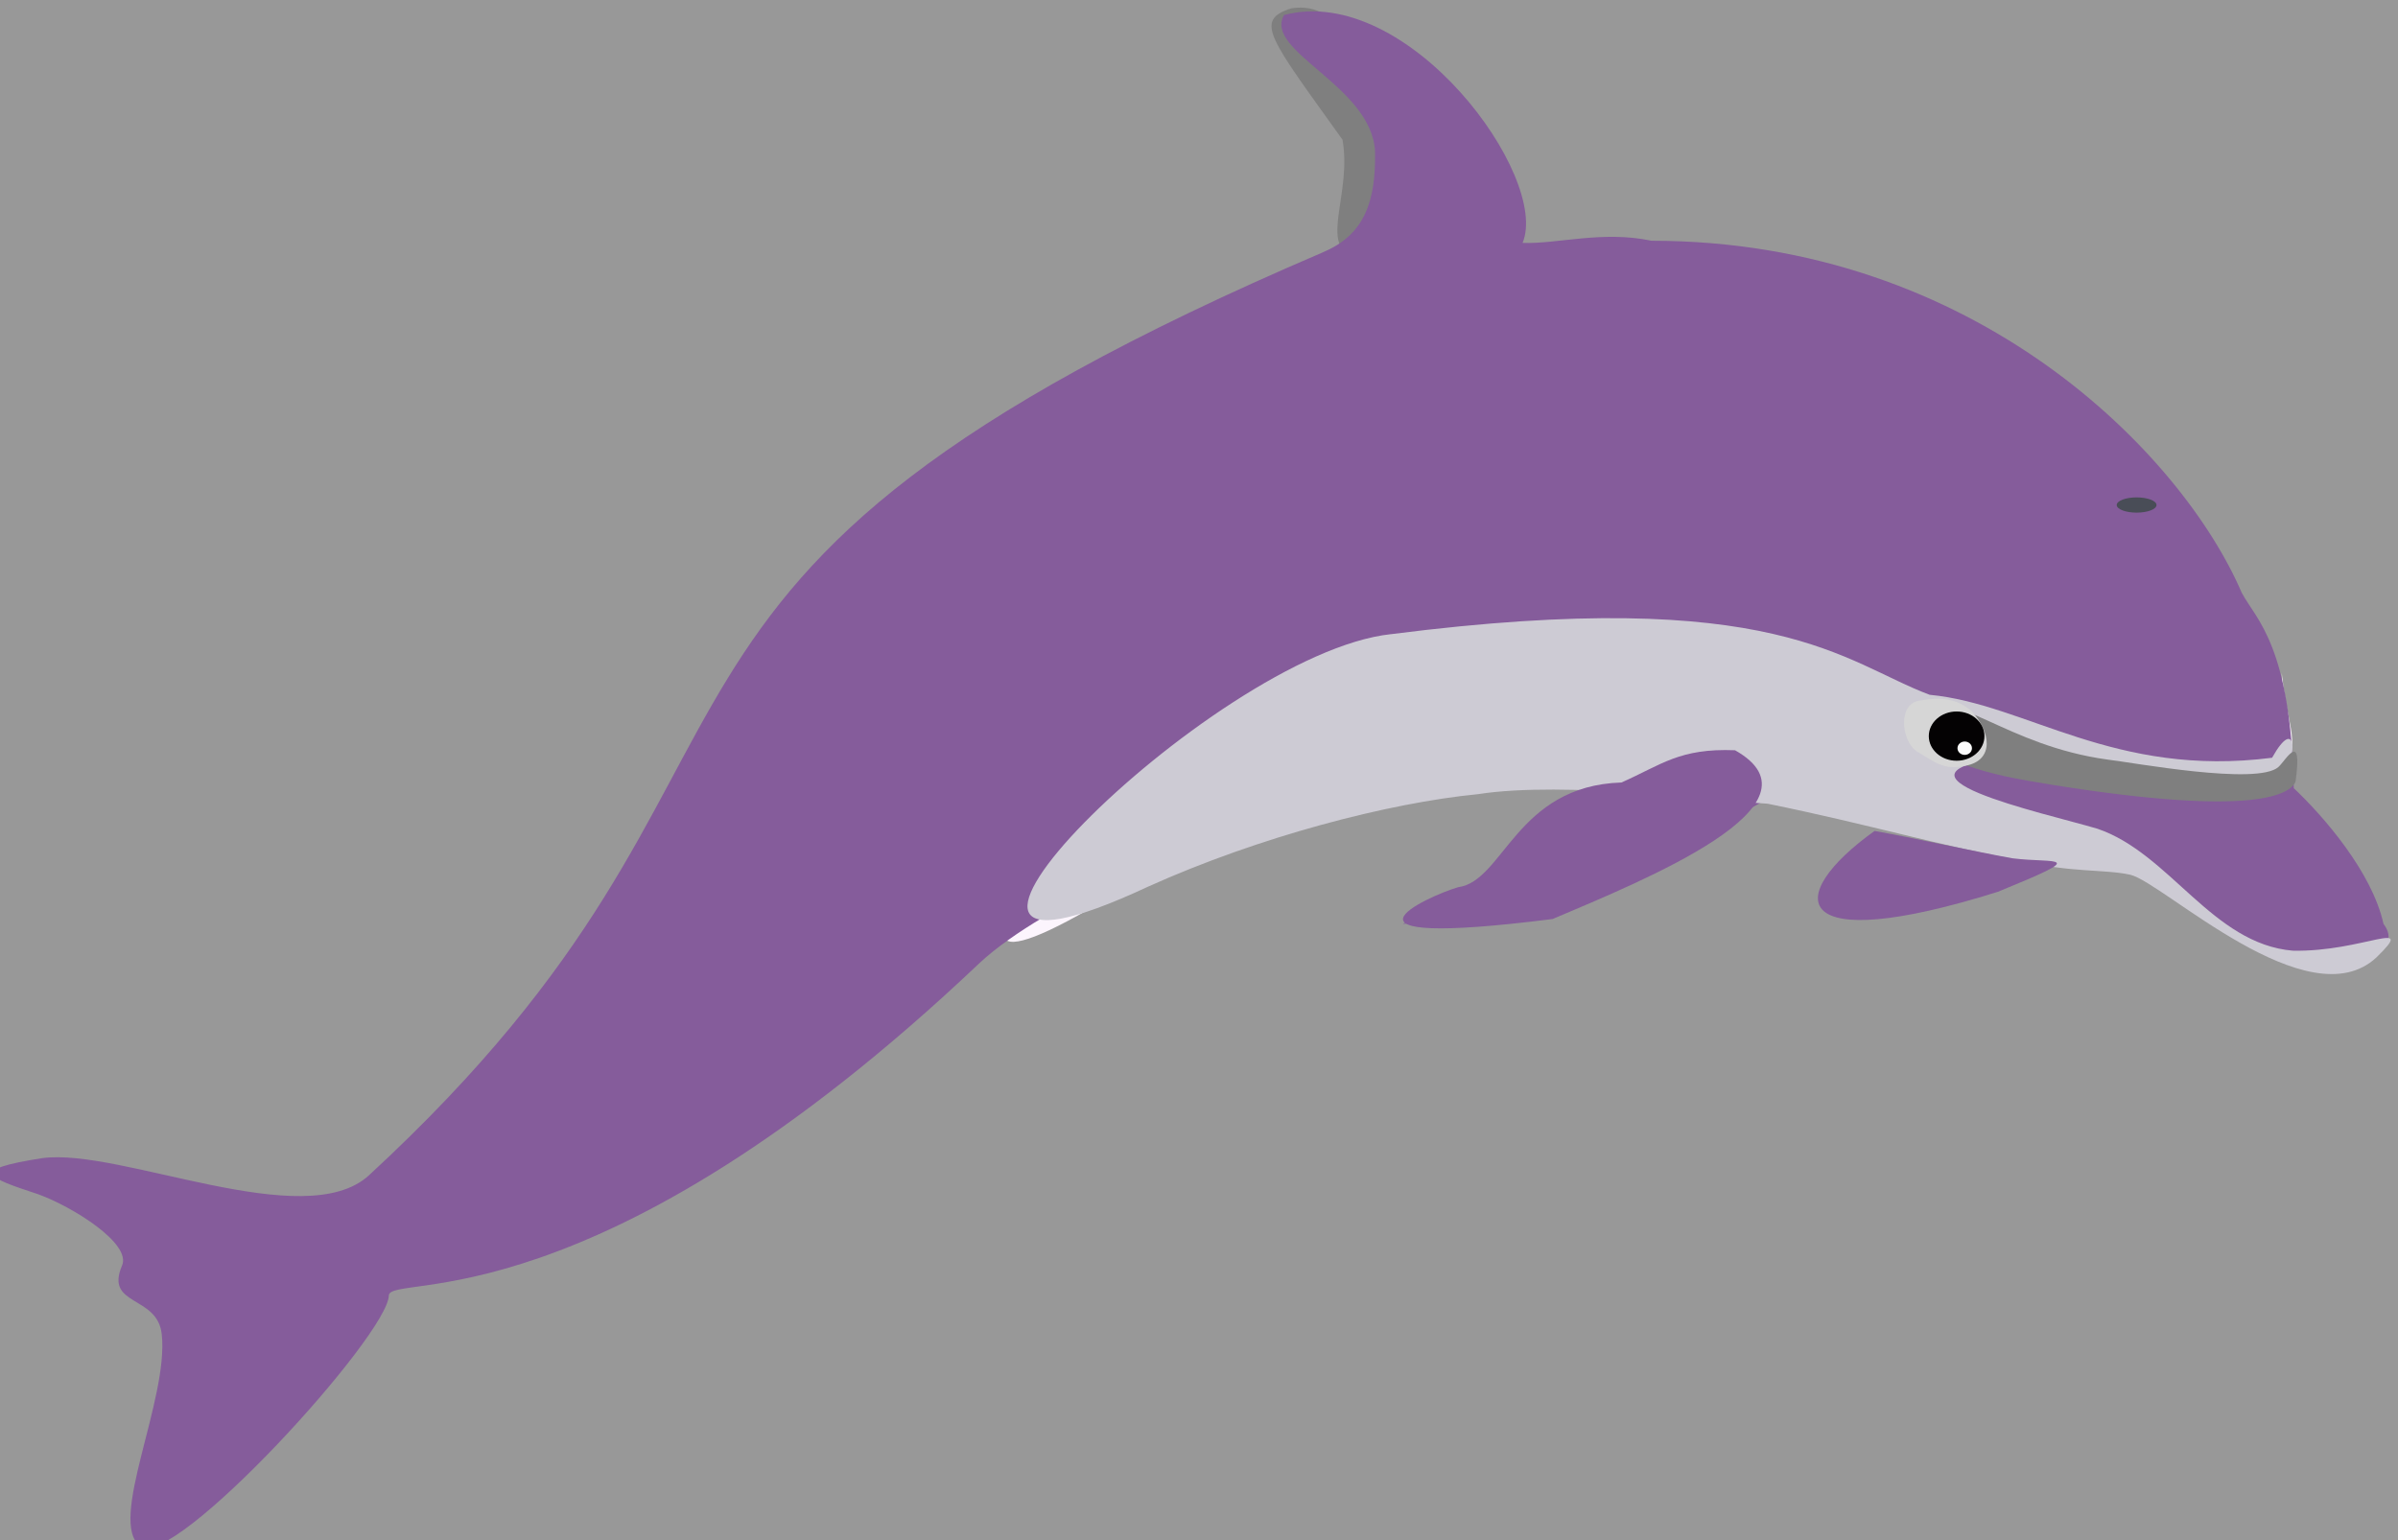 <?xml version="1.0" encoding="UTF-8" standalone="no"?>
<svg
   xmlns:dc="http://purl.org/dc/elements/1.1/"
   xmlns:cc="http://creativecommons.org/ns#"
   xmlns:rdf="http://www.w3.org/1999/02/22-rdf-syntax-ns#"
   xmlns:svg="http://www.w3.org/2000/svg"
   xmlns="http://www.w3.org/2000/svg"
   xmlns:sodipodi="http://sodipodi.sourceforge.net/DTD/sodipodi-0.dtd"
   xmlns:inkscape="http://www.inkscape.org/namespaces/inkscape"
   style="fill:#000000;fill-opacity:0.5;stroke:none"
   width="81.771"
   height="52.541"
   id="svg1"
   sodipodi:docname="dolphin1.svg"
   version="1.1"
   inkscape:version="0.48.4 r9939"
   inkscape:export-filename="C:\Users\Schmid\Google Drive\dolphingame\images\dolphin3151.png"
   inkscape:export-xdpi="90"
   inkscape:export-ydpi="90">
  <rect width="100%" height="100%" fill="#333333" stroke="none"/>
  <title
     id="title2993">Other dolphin</title>
  <defs
     id="defs3" />
  <sodipodi:namedview
     id="base"
     showgrid="false"
     fit-margin-top="0"
     fit-margin-left="0"
     fit-margin-right="0"
     fit-margin-bottom="0"
     inkscape:zoom="1.4142136"
     inkscape:cx="44.601423"
     inkscape:cy="38.800494"
     inkscape:window-width="1360"
     inkscape:window-height="706"
     inkscape:window-x="-8"
     inkscape:window-y="-8"
     inkscape:window-maximized="1"
     inkscape:current-layer="svg1"
     showguides="true"
     inkscape:guide-bbox="true">
    <sodipodi:guide
       orientation="0,1"
       position="44.222,567.73"
       id="guide3179" />
  </sodipodi:namedview>
  <g
     id="g4093"
     inkscape:export-filename="C:\Users\Schmid\Desktop\dolphin270t.png"
     inkscape:export-xdpi="90"
     inkscape:export-ydpi="90"
     transform="translate(-0.248,0.26)">
    <path
       inkscape:connector-curvature="0"
       sodipodi:nodetypes="ccccc"
       d="m 46.276,8.454 c -0.963,-0.511 0.059,-2.137 -0.248,-3.947 -2.482,-3.471 -3.04,-4.073 -1.748,-4.482 1.194,-0.186 2.162,0.58 4.059,4.537 1.368,3.875 -1.235,3.756 -2.063,3.892 z"
       id="path15-5"
       style="fill:#7f7f7f;fill-opacity:1;stroke:none" />
    <path
       inkscape:connector-curvature="0"
       sodipodi:nodetypes="cccccc"
       d="m 43.825,22.169 c 7.669,-5.61 21.512,-0.076 30.573,2.221 4.981,2.689 3.209,-4.249 3.8,-0.679 0.518,2.636 0.96,2.86 -9.711,1.594 -1.087,2.4 -18.88,-5.508 -30.229,4.927 -9.845,6.024 2.21,-6.424 5.566,-8.064 z"
       id="path11-4"
       style="fill:#fcf5fd;fill-opacity:1;stroke:none" />
    <path
       inkscape:connector-curvature="0"
       sodipodi:nodetypes="csccccccccccccccccssssssssc"
       id="path33-2"
       d="m 45.358,8.344 c 1.442,-0.597 1.808,-1.773 1.779,-3.436 -0.115,-2.248 -3.82,-3.418 -3.102,-4.657 4.237,-1.106 9.073,5.529 8.132,7.774 1.183,0.046 2.712,-0.429 4.4,-0.073 11.06,0 18.104,7.299 20.124,12.008 0.493,0.922 1.67,1.796 1.775,6.667 0.989,0.929 2.669,2.852 3.058,4.626 1.216,1.599 -4.29,2.07 -6.226,-0.61 -2.577,-1.721 -8.093,-3.42 -10.794,-3.58 -2.205,-0.437 -2.087,0.365 -3.982,-0.072 -1.777,0.984 -3.553,1.967 -5.33,2.951 -0.711,0.328 -1.421,0.656 -2.132,0.984 -1.658,0.109 -3.317,0.219 -4.975,0.328 1.421,-0.765 2.843,-1.53 4.264,-2.295 0.237,0 0.474,0 0.711,0 0.533,-0.656 1.769,-3.29 2.302,-3.946 -4.753,0.137 -8.424,1.336 -11.53,2.398 -2.45,0.854 -7.931,3.079 -10.181,5.178 -13.126,12.447 -20.093,10.562 -20.143,11.336 -0.021,1.352 -7.34,9.389 -8.475,8.558 -1.134,-0.832 0.983,-5.018 0.73,-7.239 -0.148,-1.334 -1.95,-0.939 -1.355,-2.331 0.337,-0.754 -1.682,-2.008 -2.848,-2.434 -1.728,-0.569 -2.454,-0.833 0.138,-1.236 2.664,-0.353 8.925,2.596 11.126,0.592 15.804,-14.579 5.976,-20.13 32.536,-31.489 z"
       style="fill:#855c9b;fill-opacity:1;stroke:none" />
    <path
       inkscape:connector-curvature="0"
       sodipodi:nodetypes="cccccscssccscc"
       d="m 47.68,21.372 c 13.169,-1.686 15.42,0.965 18.368,2.067 3.302,0.314 6.284,2.84 11.677,2.148 0.847,-1.505 0.857,0.045 0.374,0.509 -0.716,0.356 -1.975,0.558 -9.274,-0.557 -5.019,0.604 1.124,1.929 2.941,2.468 2.474,0.836 3.917,3.927 6.665,4.161 2.388,0.052 4.27,-1.148 2.848,0.234 -2.327,2.157 -7.257,-2.552 -8.384,-2.823 -0.872,-0.196 -2.073,-0.067 -3.667,-0.475 -2.894,-0.526 -5.213,-1.239 -8.707,-1.95 -1.54,-0.082 -6.903,-0.788 -9.873,-0.325 -3.062,0.298 -7.474,1.453 -11.242,3.151 -10.712,5.002 2.138,-7.953 8.275,-8.609 z"
       id="path12-0"
       style="fill:#cdcbd4;fill-opacity:1;stroke:none" />
    <path
       inkscape:connector-curvature="0"
       sodipodi:nodetypes="cccc"
       d="m 64.17,28.083 c 1.244,0.219 3.461,0.715 4.705,0.934 1.473,0.184 2.698,-0.164 -0.496,1.141 -7.114,2.233 -7.362,0.186 -4.209,-2.075 z"
       id="path8-9"
       style="fill:#855c9b;fill-opacity:1;stroke:none" />
    <path
       inkscape:connector-curvature="0"
       sodipodi:nodetypes="cscccsc"
       d="m 65.609,23.896 c 1.364,-0.673 3.03,1.273 6.503,1.753 0.857,0.099 5.112,0.892 5.828,0.254 0.246,-0.217 0.836,-1.306 0.585,0.501 -0.179,0.415 -1.332,1.219 -8.27,0.111 -0.808,-0.152 -2.875,-0.357 -4.561,-1.433 -0.638,-0.398 -0.428,-0.133 -0.084,-1.187 z"
       id="path9-7"
       style="fill:#7f7f7f;fill-opacity:1;stroke:none" />
    <path
       inkscape:connector-curvature="0"
       sodipodi:nodetypes="ccccc"
       d="m 67.487,24.008 c -0.498,-0.452 -1.103,-0.494 -1.714,-0.379 -0.839,0.052 -0.701,1.379 -0.163,1.741 0.654,0.386 0.909,0.646 1.664,0.489 1.004,-0.19 0.844,-1.179 0.214,-1.851 z"
       id="path6-3"
       style="fill:#d6d6d6;fill-opacity:1;stroke:none" />
    <path
       inkscape:connector-curvature="0"
       sodipodi:nodetypes="ccccc"
       d="m 59.41,25.331 c -1.895,-0.075 -2.51,0.499 -3.872,1.1 -3.59,0.116 -4.019,3.367 -5.566,3.571 -1.036,0.3 -5.041,2.131 3.22,1.086 3.154,-1.339 9.498,-3.907 6.218,-5.758 z"
       id="path7-7"
       style="fill:#855c9b;fill-opacity:1;stroke:none" />
    <ellipse
       sodipodi:ry="4"
       sodipodi:rx="5.75"
       sodipodi:cy="282.90918"
       sodipodi:cx="441.58432"
       transform="matrix(0.165,0,0,0.21,-5.893,-34.562)"
       ry="4"
       rx="5.75"
       cy="282.909"
       cx="441.584"
       id="ellipse13-2"
       style="fill:#040203;fill-opacity:1;stroke:none"
       d="m 447.334,282.909 c 0,2.209 -2.574,4 -5.75,4 -3.176,0 -5.75,-1.791 -5.75,-4 0,-2.209 2.574,-4 5.75,-4 3.176,0 5.75,1.791 5.75,4 z" />
    <ellipse
       sodipodi:ry="4"
       sodipodi:rx="4.75"
       sodipodi:cy="430.76065"
       sodipodi:cx="509.41229"
       transform="matrix(0.052,0,0,0.057,40.755,0.708)"
       ry="4"
       rx="4.75"
       cy="430.761"
       cx="509.412"
       id="ellipse14-6"
       style="fill:#fbfbfb;fill-opacity:1;stroke:none"
       d="m 514.162,430.761 c 0,2.209 -2.127,4 -4.75,4 -2.623,0 -4.75,-1.791 -4.75,-4 0,-2.209 2.127,-4 4.75,-4 2.623,0 4.75,1.791 4.75,4 z" />
    <ellipse
       sodipodi:ry="4"
       sodipodi:rx="5.75"
       sodipodi:cy="282.90918"
       sodipodi:cx="441.58432"
       transform="matrix(0.118,0,0,0.065,20.999,-1.423)"
       ry="4"
       rx="5.75"
       cy="282.909"
       cx="441.584"
       id="ellipse16-0"
       style="fill:#494d57;fill-opacity:1;stroke:none"
       d="m 447.334,282.909 c 0,2.209 -2.574,4 -5.75,4 -3.176,0 -5.75,-1.791 -5.75,-4 0,-2.209 2.574,-4 5.75,-4 3.176,0 5.75,1.791 5.75,4 z" />
  </g>
  <g
     id="g4106"
     inkscape:export-filename="C:\Users\Schmid\Desktop\dolphin2701t.png"
     inkscape:export-xdpi="90"
     inkscape:export-ydpi="90"
     transform="translate(-0.248,0.26)">
    <path
       inkscape:connector-curvature="0"
       sodipodi:nodetypes="ccccc"
       d="m 211.754,11.522 c -1.037,-0.551 0.064,-2.303 -0.267,-4.253 -2.675,-3.741 -3.276,-4.389 -1.884,-4.83 1.287,-0.2 2.331,0.625 4.375,4.89 1.474,4.176 -1.331,4.048 -2.223,4.194 z"
       id="path15"
       style="fill:#7f7f7f;fill-opacity:1;stroke:none" />
    <path
       inkscape:connector-curvature="0"
       sodipodi:nodetypes="cccccc"
       d="m 209.113,26.304 c 8.265,-6.046 23.184,-0.082 32.95,2.394 5.368,2.898 3.459,-4.579 4.096,-0.731 0.559,2.841 1.035,3.082 -10.466,1.718 -1.172,2.586 -20.348,-5.936 -32.579,5.311 -10.61,6.492 2.382,-6.923 5.999,-8.691 z"
       id="path11"
       style="fill:#fcf5fd;fill-opacity:1;stroke:none" />
    <path
       inkscape:connector-curvature="0"
       sodipodi:nodetypes="csccccccccccccccccssssssssc"
       id="path33"
       d="m 210.764,11.404 c 1.554,-0.643 1.949,-1.911 1.918,-3.703 -0.123,-2.423 -4.117,-3.684 -3.344,-5.019 4.567,-1.192 9.778,5.959 8.764,8.379 1.275,0.049 2.923,-0.462 4.742,-0.079 11.92,0 19.511,7.867 21.688,12.941 0.532,0.993 1.8,1.935 1.913,7.185 1.066,1.001 2.877,3.074 3.295,4.986 1.31,1.723 -4.623,2.23 -6.71,-0.657 -2.777,-1.855 -8.722,-3.686 -11.633,-3.858 -2.376,-0.471 -2.249,0.393 -4.291,-0.078 -1.915,1.06 -3.83,2.12 -5.744,3.18 -0.766,0.353 -1.532,0.707 -2.298,1.06 -1.787,0.118 -3.575,0.236 -5.362,0.353 1.532,-0.824 3.064,-1.649 4.596,-2.473 0.255,0 0.511,0 0.766,0 0.574,-0.707 1.906,-3.546 2.48,-4.253 -5.123,0.147 -9.079,1.44 -12.427,2.584 -2.641,0.92 -7.894,4.347 -10.972,5.58 -16.672,6.679 -23.129,-0.827 -23.182,0.009 -0.022,1.457 -7.911,10.119 -9.133,9.223 -1.222,-0.896 1.059,-5.408 0.787,-7.802 -0.159,-1.437 -2.101,-1.012 -1.46,-2.512 0.363,-0.812 -1.813,-2.164 -3.07,-2.623 -1.863,-0.613 -2.645,-0.898 0.148,-1.332 2.871,-0.381 8.885,1.445 11.991,0.638 19.98,-5.187 14.44,-4.223 36.539,-21.728 z"
       style="fill:#855c9b;fill-opacity:1;stroke:none" />
    <path
       inkscape:connector-curvature="0"
       sodipodi:nodetypes="cccccscssccscc"
       d="m 213.267,25.445 c 14.193,-1.817 16.619,1.04 19.796,2.227 3.559,0.339 6.772,3.061 12.585,2.315 0.913,-1.622 0.923,0.048 0.403,0.549 -0.772,0.384 -2.129,0.601 -9.995,-0.6 -5.409,0.651 1.212,2.079 3.17,2.66 2.666,0.902 4.221,4.232 7.183,4.485 2.574,0.056 4.602,-1.237 3.069,0.253 -2.507,2.324 -7.821,-2.751 -9.036,-3.042 -0.94,-0.211 -2.234,-0.073 -3.952,-0.512 -3.12,-0.567 -5.618,-1.336 -9.384,-2.101 -1.66,-0.089 -7.44,-0.849 -10.641,-0.35 -3.3,0.321 -8.055,1.566 -12.116,3.396 -11.544,5.391 2.305,-8.571 8.918,-9.278 z"
       id="path12"
       style="fill:#cdcbd4;fill-opacity:1;stroke:none" />
    <path
       inkscape:connector-curvature="0"
       sodipodi:nodetypes="cccc"
       d="m 231.039,32.677 c 1.34,0.236 3.73,0.771 5.071,1.006 1.588,0.199 2.908,-0.177 -0.535,1.23 -7.667,2.407 -7.935,0.2 -4.536,-2.236 z"
       id="path8"
       style="fill:#855c9b;fill-opacity:1;stroke:none" />
    <path
       inkscape:connector-curvature="0"
       sodipodi:nodetypes="cscccsc"
       d="m 232.59,28.165 c 1.47,-0.725 3.266,1.372 7.009,1.89 0.924,0.107 5.509,0.961 6.281,0.274 0.265,-0.233 0.901,-1.407 0.63,0.54 -0.193,0.447 -1.436,1.314 -8.913,0.12 -0.871,-0.163 -3.099,-0.385 -4.916,-1.544 -0.688,-0.429 -0.462,-0.144 -0.09,-1.279 z"
       id="path9"
       style="fill:#7f7f7f;fill-opacity:1;stroke:none" />
    <path
       inkscape:connector-curvature="0"
       sodipodi:nodetypes="ccccc"
       d="m 234.614,28.286 c -0.536,-0.487 -1.189,-0.533 -1.848,-0.409 -0.904,0.056 -0.755,1.486 -0.176,1.876 0.704,0.416 0.979,0.696 1.793,0.527 1.082,-0.205 0.91,-1.271 0.23,-1.995 z"
       id="path6"
       style="fill:#d6d6d6;fill-opacity:1;stroke:none" />
    <path
       inkscape:connector-curvature="0"
       sodipodi:nodetypes="ccccc"
       d="m 225.909,29.711 c -2.042,-0.081 -2.705,0.538 -4.173,1.186 -3.869,0.125 -4.332,3.628 -5.999,3.849 -1.117,0.324 -5.433,2.296 3.471,1.17 3.399,-1.443 10.236,-4.21 6.702,-6.205 z"
       id="path7"
       style="fill:#855c9b;fill-opacity:1;stroke:none" />
    <ellipse
       sodipodi:ry="4"
       sodipodi:rx="5.75"
       sodipodi:cy="282.90918"
       sodipodi:cx="441.58432"
       transform="matrix(0.178,0,0,0.226,155.529,-34.837)"
       ry="4"
       rx="5.75"
       cy="282.909"
       cx="441.584"
       id="ellipse13"
       style="fill:#040203;fill-opacity:1;stroke:none"
       d="m 447.334,282.909 c 0,2.209 -2.574,4 -5.75,4 -3.176,0 -5.75,-1.791 -5.75,-4 0,-2.209 2.574,-4 5.75,-4 3.176,0 5.75,1.791 5.75,4 z" />
    <ellipse
       sodipodi:ry="4"
       sodipodi:rx="4.75"
       sodipodi:cy="430.76065"
       sodipodi:cx="509.41229"
       transform="matrix(0.056,0,0,0.062,205.804,3.175)"
       ry="4"
       rx="4.75"
       cy="430.761"
       cx="509.412"
       id="ellipse14"
       style="fill:#fbfbfb;fill-opacity:1;stroke:none"
       d="m 514.162,430.761 c 0,2.209 -2.127,4 -4.75,4 -2.623,0 -4.75,-1.791 -4.75,-4 0,-2.209 2.127,-4 4.75,-4 2.623,0 4.75,1.791 4.75,4 z" />
    <ellipse
       sodipodi:ry="4"
       sodipodi:rx="5.75"
       sodipodi:cy="282.90918"
       sodipodi:cx="441.58432"
       transform="matrix(0.127,0,0,0.07,184.511,0.877)"
       ry="4"
       rx="5.75"
       cy="282.909"
       cx="441.584"
       id="ellipse16"
       style="fill:#494d57;fill-opacity:1;stroke:none"
       d="m 447.334,282.909 c 0,2.209 -2.574,4 -5.75,4 -3.176,0 -5.75,-1.791 -5.75,-4 0,-2.209 2.574,-4 5.75,-4 3.176,0 5.75,1.791 5.75,4 z" />
  </g>
</svg>
